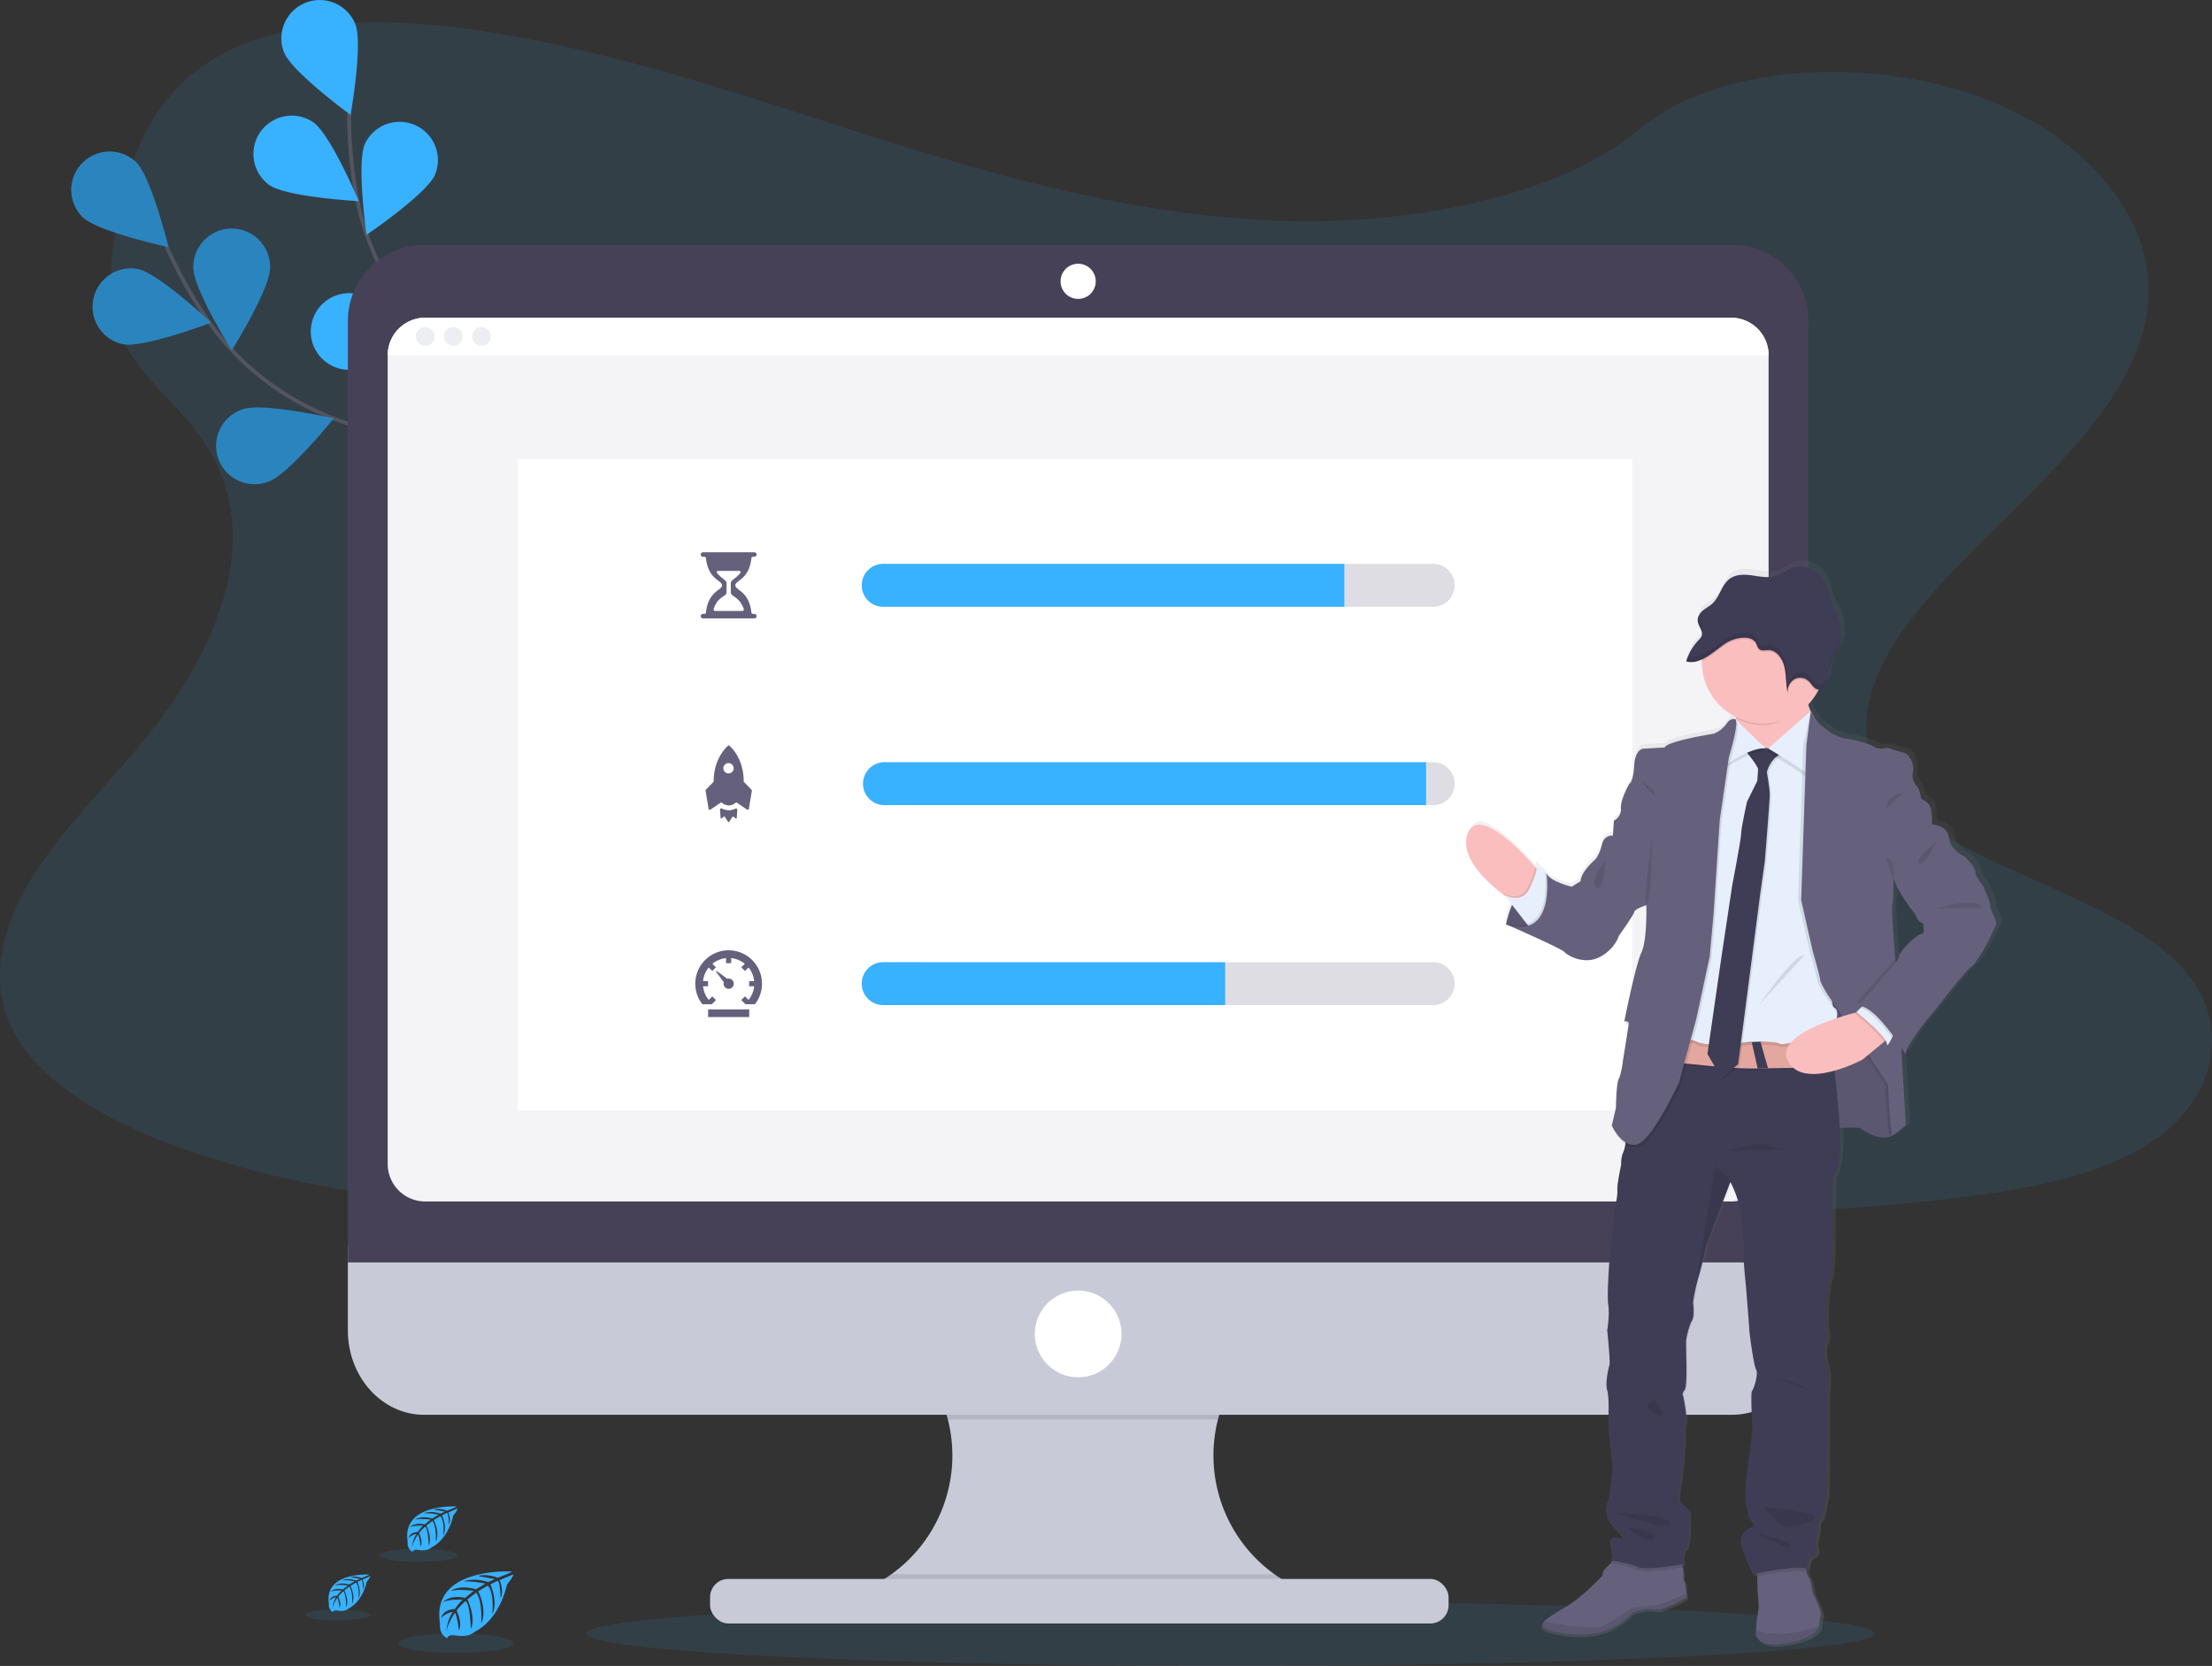 <svg id="fb638577-3af1-4e62-8e8d-f046cc0653af" data-name="Layer 1" xmlns="http://www.w3.org/2000/svg" xmlns:xlink="http://www.w3.org/1999/xlink" width="1150.44" height="866.47" viewBox="0 0 1150.44 866.47"><rect x="0" y="0" width="1150.44" height="866.47" fill="#333333" stroke="none"/><defs><linearGradient id="fe8c9d3d-ae8a-494a-b31b-bd29b33b8840" x1="296.46" y1="871.67" x2="296.46" y2="306.73" gradientTransform="translate(636.4)" gradientUnits="userSpaceOnUse"><stop offset="0" stop-color="gray" stop-opacity="0.25"/><stop offset="0.54" stop-color="gray" stop-opacity="0.12"/><stop offset="1" stop-color="gray" stop-opacity="0.1"/></linearGradient></defs><title>site stats</title><path d="M1150.19,608.8q-1.62,1.1-3.3,2.13a115.77,115.77,0,0,1-12.91,6.91c-23.47,10.85-52.37,16.15-80.52,19.75-63.16,8.08-127.64,9.65-191.84,11.19-173.48,4.17-347.41,8.35-520.43-1.28-68.36-3.8-138.25-10.16-200.21-29.66q-13.32-4.19-26.12-9.22c-17.26-6.81-33.85-15.11-47.63-25-13-9.28-23.47-19.94-29.75-32.06-13.09-25.24-6.16-53.59,8.79-78.34a241.83,241.83,0,0,1,21-28.76C78.77,430.57,91.5,417,103.11,403.12c41.32-49.55,68.28-112.12,30.14-162.87-11-14.58-26.8-27.38-35.73-42.61-11.41-19.46-10.52-41.08-6.9-62.08.47-2.65,1-5.3,1.49-7.92C98.35,96.5,110,63,145.86,43.51c37.29-20.2,90.25-19.18,136.55-12,72,11.24,138.42,34.71,205.5,55.92S625.23,128,699,130.12c65.13,1.83,141.09-11.93,184.31-47.73,42-34.75,120.9-37.4,177.8-16.4,39,14.4,68.16,40.37,80.44,69.57a82,82,0,0,1,5.36,18.12,73.59,73.59,0,0,1,1,17.08c-.18,2.83-.51,5.62-1,8.38-9.51,57.62-77.91,103.06-119.5,154.54-20.32,25.14-34.66,55.33-20.69,82.45,21.31,41.31,95.41,56,140.19,86.74,8.6,5.89,16.12,12.39,22,19.8C1190.53,550,1182.52,587,1150.19,608.8Z" transform="translate(-30.56 -15.24)" fill="#38b1ff" opacity="0.1"/><g id="bcb547b9-8dd8-4d76-924a-52de61933c6c" data-name="flowers"><path d="M325.47,340.09s-46-81.52-115.32-105c-29.09-9.86-54.48-28.4-71.84-53.74a237.72,237.72,0,0,1-21.2-38.13" transform="translate(-30.56 -15.24)" fill="none" stroke="#535461" stroke-miterlimit="10" stroke-width="2"/><path d="M73.52,128.15c7.9,7.66,44.68,15.59,44.68,15.59s-9-36.53-16.92-44.19a19.93,19.93,0,0,0-27.76,28.6Z" transform="translate(-30.56 -15.24)" fill="#38b1ff"/><path d="M94.33,194.24c10.79,2.14,46-11.19,46-11.19s-27.42-25.76-38.22-27.9a19.93,19.93,0,0,0-7.75,39.09Z" transform="translate(-30.56 -15.24)" fill="#38b1ff"/><path d="M170.08,265.76c10.4-3.6,34-32.87,34-32.87s-36.68-8.39-47.07-4.79a19.93,19.93,0,1,0,13,37.66Z" transform="translate(-30.56 -15.24)" fill="#38b1ff"/><path d="M239.59,307c10.86-1.79,39.1-26.64,39.1-26.64S244,265.85,233.1,267.64A19.93,19.93,0,1,0,239.59,307Z" transform="translate(-30.56 -15.24)" fill="#38b1ff"/><path d="M171,154.51c0,11-19.9,42.92-19.9,42.92s-19.94-31.9-19.95-42.9a19.93,19.93,0,1,1,39.85,0Z" transform="translate(-30.56 -15.24)" fill="#38b1ff"/><path d="M251.65,203.73c-3.29,10.5-31.84,35-31.84,35s-9.48-36.41-6.2-46.91a19.93,19.93,0,0,1,38,11.91Z" transform="translate(-30.56 -15.24)" fill="#38b1ff"/><path d="M323.49,262.33C322,273.23,298,302.21,298,302.21s-15.5-34.28-14-45.19a19.93,19.93,0,1,1,39.5,5.31Z" transform="translate(-30.56 -15.24)" fill="#38b1ff"/><path d="M73.52,128.15c7.9,7.66,44.68,15.59,44.68,15.59s-9-36.53-16.92-44.19a19.93,19.93,0,0,0-27.76,28.6Z" transform="translate(-30.56 -15.24)" opacity="0.25"/><path d="M94.33,194.24c10.79,2.14,46-11.19,46-11.19s-27.42-25.76-38.22-27.9a19.93,19.93,0,0,0-7.75,39.09Z" transform="translate(-30.56 -15.24)" opacity="0.25"/><path d="M170.08,265.76c10.4-3.6,34-32.87,34-32.87s-36.68-8.39-47.07-4.79a19.93,19.93,0,1,0,13,37.66Z" transform="translate(-30.56 -15.24)" opacity="0.25"/><path d="M239.59,307c10.86-1.79,39.1-26.64,39.1-26.64S244,265.85,233.1,267.64A19.93,19.93,0,1,0,239.59,307Z" transform="translate(-30.56 -15.24)" opacity="0.25"/><path d="M171,154.51c0,11-19.9,42.92-19.9,42.92s-19.94-31.9-19.95-42.9a19.93,19.93,0,1,1,39.85,0Z" transform="translate(-30.56 -15.24)" opacity="0.25"/><path d="M251.65,203.73c-3.29,10.5-31.84,35-31.84,35s-9.48-36.41-6.2-46.91a19.93,19.93,0,0,1,38,11.91Z" transform="translate(-30.56 -15.24)" opacity="0.25"/><path d="M323.49,262.33C322,273.23,298,302.21,298,302.21s-15.5-34.28-14-45.19a19.93,19.93,0,1,1,39.5,5.31Z" transform="translate(-30.56 -15.24)" opacity="0.25"/><path d="M322.82,338.47s-9-93.17-62.88-142.73c-22.59-20.8-38.29-48.05-43.9-78.24a238.23,238.23,0,0,1-3.92-43.45" transform="translate(-30.56 -15.24)" fill="none" stroke="#535461" stroke-miterlimit="10" stroke-width="2"/><path d="M178.37,42.62C182.49,52.82,212.9,75,212.9,75s6.55-37,2.44-47.25a19.93,19.93,0,0,0-37,14.9Z" transform="translate(-30.56 -15.24)" fill="#38b1ff"/><path d="M170.61,111.47c9,6.33,46.57,8.4,46.57,8.4s-14.64-34.66-23.64-41a19.93,19.93,0,0,0-22.93,32.6Z" transform="translate(-30.56 -15.24)" fill="#38b1ff"/><path d="M210.89,207.55c11,.92,44.44-16.26,44.44-16.26s-30.13-22.53-41.1-23.45a19.93,19.93,0,1,0-3.34,39.71Z" transform="translate(-30.56 -15.24)" fill="#38b1ff"/><path d="M257.73,273.38c10.66,2.77,46.55-8.51,46.55-8.51s-25.89-27.3-36.54-30.06a19.92,19.92,0,0,0-10,38.57Z" transform="translate(-30.56 -15.24)" fill="#38b1ff"/><path d="M256.78,106.2c-4.45,10.07-35.59,31.18-35.59,31.18s-5.3-37.25-.85-47.31a19.93,19.93,0,0,1,36.44,16.13Z" transform="translate(-30.56 -15.24)" fill="#38b1ff"/><path d="M310.59,183.89c-7.26,8.27-43.29,19.1-43.29,19.1s6.08-37.13,13.35-45.4a19.93,19.93,0,1,1,29.94,26.3Z" transform="translate(-30.56 -15.24)" fill="#38b1ff"/><path d="M352.53,266.58c-5.76,9.38-39.44,26.14-39.44,26.14s-.28-37.62,5.48-47a19.93,19.93,0,0,1,34,20.86Z" transform="translate(-30.56 -15.24)" fill="#38b1ff"/></g><ellipse cx="639.99" cy="849.64" rx="335.02" ry="16.83" fill="#38b1ff" opacity="0.1"/><path d="M296.73,832.62s-42.28-2.55-37.3,27.07c0,0-1,5.24,3.76,7.62,0,0,.07-2.2,4.33-1.45a20,20,0,0,0,4.6.22,9.56,9.56,0,0,0,5.61-2.32h0s11.89-4.91,16.51-24.34c0,0,3.42-4.23,3.28-5.32l-7.13,3s2.44,5.14.52,9.42c0,0-.23-9.24-1.6-9-.28.05-3.71,1.78-3.71,1.78s4.19,9,1,15.49c0,0,1.2-11.05-2.34-14.84l-5,2.93s4.9,9.27,1.58,16.82c0,0,.85-11.59-2.64-16.1l-4.55,3.55s4.61,9.12,1.8,15.39c0,0-.37-13.49-2.79-14.51,0,0-4,3.51-4.58,5,0,0,3.15,6.62,1.19,10.12,0,0-1.2-9-2.18-9,0,0-4,5.95-4.38,10,0,0,.17-6.07,3.42-10.6a11.9,11.9,0,0,0-6.08,3.14s.62-4.21,7.06-4.58c0,0,3.28-4.51,4.15-4.79,0,0-6.4-.54-10.28,1.19,0,0,3.42-4,11.46-2.17l4.49-3.67s-8.43-1.15-12,.12c0,0,4.11-3.51,13.21-.95L283,838.9s-7.18-1.54-11.46-1c0,0,4.51-2.43,12.9.21l3.49-1.57s-5.26-1-6.8-1.2-1.63-.59-1.63-.59a18.26,18.26,0,0,1,9.89,1.1S296.85,833.08,296.73,832.62Z" transform="translate(-30.56 -15.24)" fill="#38b1ff"/><ellipse cx="237.04" cy="854.65" rx="29.92" ry="5.06" fill="#38b1ff" opacity="0.1"/><path d="M222.65,834.2s-23.83-1.44-21,15.26a4.07,4.07,0,0,0,2.12,4.29s0-1.23,2.44-.81a11.13,11.13,0,0,0,2.59.12,5.34,5.34,0,0,0,3.17-1.31h0s6.7-2.76,9.3-13.72c0,0,1.93-2.38,1.85-3l-4,1.72s1.37,2.9.29,5.31c0,0-.13-5.2-.9-5.08-.16,0-2.09,1-2.09,1s2.37,5.06.58,8.73c0,0,.68-6.23-1.32-8.36L212.81,840s2.76,5.22.89,9.48c0,0,.48-6.53-1.48-9.07l-2.57,2s2.6,5.14,1,8.67c0,0-.2-7.6-1.57-8.18a15.45,15.45,0,0,0-2.58,2.8s1.77,3.73.67,5.7c0,0-.67-5.06-1.23-5.09,0,0-2.24,3.36-2.47,5.66a12.24,12.24,0,0,1,1.93-6,6.77,6.77,0,0,0-3.43,1.77s.35-2.37,4-2.58c0,0,1.85-2.54,2.34-2.7,0,0-3.61-.3-5.79.67,0,0,1.92-2.24,6.45-1.22l2.54-2.07s-4.75-.65-6.77.07c0,0,2.32-2,7.45-.54l2.76-1.65a25.22,25.22,0,0,0-6.47-.56s2.55-1.37,7.28.12l2-.89s-3-.58-3.84-.67-.91-.33-.91-.33a10.17,10.17,0,0,1,5.57.62S222.73,834.46,222.65,834.2Z" transform="translate(-30.56 -15.24)" fill="#38b1ff"/><ellipse cx="175.67" cy="839.97" rx="16.87" ry="2.85" fill="#38b1ff" opacity="0.1"/><path d="M268,798.78s-28.78-1.73-25.39,18.44a4.92,4.92,0,0,0,2.56,5.18s.05-1.5,3-1a13.14,13.14,0,0,0,3.13.15A6.46,6.46,0,0,0,255.1,820h0s8.09-3.34,11.24-16.56c0,0,2.32-2.88,2.23-3.63l-4.85,2.08s1.65,3.5.35,6.41c0,0-.16-6.28-1.09-6.14-.19,0-2.52,1.22-2.52,1.22s2.85,6.1.7,10.54c0,0,.81-7.52-1.6-10.1l-3.41,2s3.33,6.31,1.07,11.45c0,0,.58-7.89-1.79-11l-3.1,2.42s3.13,6.21,1.22,10.47c0,0-.25-9.18-1.89-9.87,0,0-2.71,2.39-3.13,3.37,0,0,2.15,4.51.82,6.89,0,0-.82-6.12-1.49-6.15,0,0-2.7,4.06-3,6.83a14.77,14.77,0,0,1,2.33-7.22,8.15,8.15,0,0,0-4.14,2.15s.42-2.87,4.81-3.12c0,0,2.23-3.08,2.82-3.26,0,0-4.35-.37-7,.8,0,0,2.33-2.7,7.8-1.47l3.06-2.5s-5.74-.78-8.17.08c0,0,2.8-2.39,9-.64l3.33-2s-4.89-1-7.8-.67c0,0,3.07-1.66,8.78.14l2.38-1.07s-3.58-.7-4.63-.81-1.11-.41-1.11-.41a12.43,12.43,0,0,1,6.73.75S268.12,799.1,268,798.78Z" transform="translate(-30.56 -15.24)" fill="#38b1ff"/><ellipse cx="217.64" cy="808.92" rx="20.37" ry="3.44" fill="#38b1ff" opacity="0.1"/><path d="M707.54,842.05v7.82H476.28v-6.35a76,76,0,0,0,5.23-140.37H706a76.09,76.09,0,0,0-42,50.39A76,76,0,0,0,693.36,834,76.07,76.07,0,0,0,707.54,842.05Z" transform="translate(-30.56 -15.24)" fill="#c8cad7"/><path d="M706,703.15a76.09,76.09,0,0,0-42,50.39H523.53a76.09,76.09,0,0,0-42-50.39Z" transform="translate(-30.56 -15.24)" opacity="0.1"/><path d="M211.48,663.31v43.9c0,24.24,17.74,43.89,39.63,43.89H931.49c21.89,0,39.63-19.65,39.63-43.89v-43.9Z" transform="translate(-30.56 -15.24)" fill="#c8cad7"/><path d="M707.54,842.05v7.82H476.28v-6.35a76.11,76.11,0,0,0,17.84-9.5H693.36A76.07,76.07,0,0,0,707.54,842.05Z" transform="translate(-30.56 -15.24)" opacity="0.1"/><rect x="369.3" y="821.22" width="384.09" height="23.17" rx="9.5" ry="9.5" fill="#c8cad7"/><path d="M971.12,182.28a39.63,39.63,0,0,0-39.63-39.63H251.11a39.63,39.63,0,0,0-39.63,39.63V671.85H971.12Z" transform="translate(-30.56 -15.24)" fill="#474157"/><path d="M950.39,200V620.63a19.5,19.5,0,0,1-19.51,19.51H251.71a19.5,19.5,0,0,1-19.51-19.51V200a19.51,19.51,0,0,1,19.51-19.51H930.88A19.51,19.51,0,0,1,950.39,200Z" transform="translate(-30.56 -15.24)" fill="#f4f4f7"/><circle cx="560.74" cy="146.32" r="9.15" fill="#fff"/><circle cx="560.74" cy="693.8" r="22.56" fill="#fff"/><path d="M950.39,200H232.21a19.5,19.5,0,0,1,19.5-19.51H930.88A19.5,19.5,0,0,1,950.39,200Z" transform="translate(-30.56 -15.24)" fill="#fff"/><circle cx="221.15" cy="174.97" r="4.88" fill="#ededf4"/><circle cx="235.78" cy="174.97" r="4.88" fill="#ededf4"/><circle cx="250.42" cy="174.97" r="4.88" fill="#ededf4"/><rect x="269.26" y="238.76" width="579.62" height="338.72" fill="#fff"/><path d="M398.85,540.23h21.37v4H398.85Zm10.69-10.69a2.67,2.67,0,1,0-.74-5.24l-5.57-4.07-.33.3,4.08,5.56a2.83,2.83,0,0,0-.11.78A2.66,2.66,0,0,0,409.54,529.54Z" transform="translate(-30.56 -15.24)" fill="#65617d"/><path d="M409.54,509.5a17.37,17.37,0,0,0-13.69,28.06h4.91l.34-.34,1.84-1.84L401,533.47l-1.84,1.83a13.26,13.26,0,0,1-2.94-7.09h2.6v-2.68h-2.6a13.26,13.26,0,0,1,2.94-7.09l1.84,1.83,1.91-1.91-1.83-1.84a13.27,13.27,0,0,1,7.09-2.94v2.6h2.67v-2.6a13.34,13.34,0,0,1,7.1,2.94l-1.84,1.84,1.92,1.91,1.84-1.83a13.34,13.34,0,0,1,2.94,7.09h-2.61v2.68h2.61a13.34,13.34,0,0,1-2.94,7.09l-1.84-1.83-1.92,1.91,1.85,1.84.33.34h4.91a17.37,17.37,0,0,0-13.68-28.06Z" transform="translate(-30.56 -15.24)" fill="#65617d"/><path d="M409.53,436.66a9,9,0,0,1-3.58-.91.64.64,0,0,0-.91.63l.29,4.26a.33.33,0,0,0,.53.23l1.21-.92a.33.33,0,0,1,.47.09l1.71,2.68a.33.33,0,0,0,.55,0l1.72-2.68A.33.33,0,0,1,412,440l1.21.92a.33.33,0,0,0,.53-.23l.29-4.26a.65.65,0,0,0-.91-.63,9.07,9.07,0,0,1-3.58.91Z" transform="translate(-30.56 -15.24)" fill="#65617d"/><path d="M421.36,425.93l-4-4.1c0-13.19-7.78-19-7.78-19s-7.86,5.85-7.86,19l-4,4.1a.7.7,0,0,0-.19.59l1.54,9.33a.64.64,0,0,0,1,.46l5.61-3.8a6.34,6.34,0,0,0,3.93,1.67,6,6,0,0,0,3.85-1.67l5.6,3.8a.64.64,0,0,0,1-.46l1.55-9.34A.73.73,0,0,0,421.36,425.93Zm-11.79-8.44a2.68,2.68,0,1,1,2.56-2.67A2.62,2.62,0,0,1,409.57,417.49Z" transform="translate(-30.56 -15.24)" fill="#65617d"/><path d="M422.86,334.53h-.42c-.55,0-1-.07-1.06-.62h0c-1.22-11.34-8.37-11.56-8.37-14.23s7.16-2.89,8.37-14.23h0c.06-.55.51-.62,1.06-.62h.42a1.2,1.2,0,0,0,1.21-1.11,1.18,1.18,0,0,0-1.17-1.23H396.21a1.2,1.2,0,0,0-1.2,1.11,1.17,1.17,0,0,0,1.17,1.23h.46c.54,0,1,.07,1.06.62h0c1.22,11.34,8.37,11.56,8.37,14.23s-7.16,2.89-8.37,14.23h0c-.06.55-.52.62-1.06.62h-.43a1.2,1.2,0,0,0-1.2,1.11,1.17,1.17,0,0,0,1.17,1.23H422.9a1.17,1.17,0,0,0,1.17-1.23A1.21,1.21,0,0,0,422.86,334.53Zm-21.06-2.85c2.4-6.67,6.64-5.86,6.64-8.49v-4.64c0-1.62-3.07-2.75-5-5.38a.65.65,0,0,1,.54-1h11.1a.65.65,0,0,1,.56,1c-1.89,2.64-5,3.77-5,5.39v4.64c0,2.61,4.08,1.9,6.66,8.49.24.59.06,1.33-.57,1.33H402.38C401.73,333,401.58,332.28,401.8,331.68Z" transform="translate(-30.56 -15.24)" fill="#65617d"/><path d="M787.1,319.67A11.13,11.13,0,0,1,776,330.82H490.25a11.15,11.15,0,1,1,0-22.29H776A11.14,11.14,0,0,1,787.1,319.67Z" transform="translate(-30.56 -15.24)" fill="#5a5773" opacity="0.2"/><path d="M787.1,422.84A11.13,11.13,0,0,1,776,434H490.25a11.15,11.15,0,0,1,0-22.29H776A11.15,11.15,0,0,1,787.1,422.84Z" transform="translate(-30.56 -15.24)" fill="#5a5773" opacity="0.2"/><path d="M787.1,526.87A11.13,11.13,0,0,1,776,538H490.25a11.15,11.15,0,1,1,0-22.29H776A11.14,11.14,0,0,1,787.1,526.87Z" transform="translate(-30.56 -15.24)" fill="#5a5773" opacity="0.2"/><path d="M729.75,308.53v22.29H490.25a11.15,11.15,0,1,1,0-22.29Z" transform="translate(-30.56 -15.24)" fill="#38b1ff"/><path d="M772.25,411.69V434h-282a11.15,11.15,0,0,1,0-22.29Z" transform="translate(-30.56 -15.24)" fill="#38b1ff"/><path d="M667.75,515.73V538H490.25a11.15,11.15,0,1,1,0-22.29Z" transform="translate(-30.56 -15.24)" fill="#38b1ff"/><path d="M1068.58,484.82c.55-1.49-3.55-9.78-3.55-10.19s-4.25-5-4.25-7.61-5.61-8.16-5.61-8.16-7.53-3.13-8.35-9.92-9-6.93-9-6.93h0s0-.62,0-1.56c0-2.12-.06-5.88-1-7.95a8,8,0,0,0-4.66-3.94s-.82-5.31-2.46-6.94a7.8,7.8,0,0,1-1.91-7.34c.82-2.57-1.09-9.1-5.07-10s-8.48-2.45-8.48-2.45-.45.09-1.1.18l-.55-.18a23.61,23.61,0,0,1-2.87.36,3.54,3.54,0,0,1-2.32-.77C1006,399.87,995,397,992.9,397s-7.95-2.73-7.95-2.73l-5.88-4.48c-1.65-1.26-4.7-6.36-5.14-7.1l-.06-.1h0l0,0a25.59,25.59,0,0,1-1.24-3.58v0a32.58,32.58,0,0,0,5.09-7c.14-.26.26-.53.4-.8a2.89,2.89,0,0,0,.88-.14l.37-.14a6,6,0,0,0,2.9-3.47h0c.11-.3.19-.6.27-.9l.06-.3c0-.21.09-.42.13-.62l.06-.35c0-.21.07-.41.09-.62s0-.23,0-.34.06-.52.1-.77h0a27.39,27.39,0,0,1,.43-2.86s0,0,0,0h0c.82-3.69,3-6.81,4.61-10.22h0c.22-.49.44-1,.63-1.49s.38-1.09.54-1.65c0-.17.09-.34.13-.51.11-.41.2-.81.28-1.23,0-.18.07-.36.1-.54.09-.56.17-1.13.22-1.7a21,21,0,0,0-1.41-9.55c-1-2.55-2.55-4.85-3.59-7.4-1.57-3.87-2-8.25-3.91-11.93-3.22-6.18-10.81-9.28-17-6.95-3,1.11-5.55,3.26-8.57,4.22-4,1.29-8.38.32-12.56-.26s-8.82-.63-12.18,2.1c-3.88,3.15-4.94,9.06-8.58,12.52-1.53,1.45-3.42,2.38-5,3.72a8.14,8.14,0,0,0-2.53,3.46,2.46,2.46,0,0,0-.09.29,2,2,0,0,0-.09.35c0,.14-.05.27-.07.41s0,.19,0,.28a5.93,5.93,0,0,0,0,.73h0a5.07,5.07,0,0,0,.11.68c0,.07,0,.13,0,.19s.1.38.17.57l0,.11c.07.21.16.41.24.62s.09.2.14.31a2.72,2.72,0,0,0,.11.25,16.84,16.84,0,0,1,1.27,3.16,3.49,3.49,0,0,1-.13,2.09,6.37,6.37,0,0,1-1.51,2,28.24,28.24,0,0,0-6.18,9.89c-.16.42-.31.84-.44,1.27v0l.18.05a7.36,7.36,0,0,0,1.2.26c.23,0,.46.06.69.07a10.51,10.51,0,0,0,2.79-.21l.7-.16a17.85,17.85,0,0,0,2.77-1c0,.28,0,.55,0,.83s0,.31,0,.47a32.33,32.33,0,0,0,18,28.91l.12.88.09.74-.37-.35s-2.47-1.23-4.79,2.31a15.49,15.49,0,0,1-6.71,5.16s-24.91,3.94-25.87,7.21l-11.63.68s-4.11.54-4.52,9.1-2.6,9.38-2.6,9.38-4.79,8.43-4.38,12.78S870,440.1,870,440.1l-.55,7.75s-4.52-.68-5.75,4.62-3.42,7.75-3.42,7.75-7.53,6.25-7.94,11.55l-4.65,2.86s-10.82-2.45-13.28-6.8l-.76-.71a.53.53,0,0,1-.06-.1v0c-1.62-1.52-5.05-4.72-4.53-4a3.32,3.32,0,0,1,.22,2.19l-.8-.9L826.33,462S810.24,443.51,800,442.21h0a6.51,6.51,0,0,0-4.6,4.46c-1.3,4.42-2.66,11.74.72,15.34L812.3,479.3l.42.31,3.52,4.52c-.59,1.42-1.09,2.8-1.51,4.05l0,.12c-.09.27-.17.54-.25.79l-.09.27c-.08.26-.15.51-.23.75s-.08.3-.13.45,0,.17-.07.26c-.39,1.36-.63,2.41-.76,3l-.91-.28.89.38a.89.89,0,0,0,0,.14,2.11,2.11,0,0,0-.06.29c.27.12.55.25.84.36,4.79,2.09,28.72,12.59,30,14.18,1.37,1.77,10.41,6.93,18.62,2.58s10-11,10-11,7.94-11,8.21-12.64,6.43-3.53,6.43-3.53.55,18.21-2.6,24.87-9,36.16-9,36.16a4.16,4.16,0,0,1,1.17-.07l-.35,1.7a4.07,4.07,0,0,1,1.45,0c-.44,3.35-3,18.92-3,18.92s-.83,7.07-2.19,9.52-1.51,15.22-1.51,15.22l-2.19,9.24s.29.64.83,1.6v0s2.35,5.21,6.31,8.14a16.69,16.69,0,0,1-1.11,4.22,14.78,14.78,0,0,0-1.09,6.53s-2.33,10.46-2.05,13.46-1.51,10.33-1.51,10.33l-2.46,23.65s-1.64,20.52-.82,26.1-.55,13.18-.55,13.18,1.64,16.18,1.23,17.94-2.46,9.38-1.23,13.59.55,15.77.55,15.77.82,15.23,1.77,20.12-.27,11.15-.27,11.15-1,10.46-1.37,10.46-4,7.2,3.28,14.27,2.75,6,2.75,6-5.75-2.85-5.07,3c.65,5.57,1.55,4.11,1.63,4l-1.36,4.47,1,.13c-.26.31-.52.63-.8,1a21.67,21.67,0,0,1-2.75,2.87c-1.65,1.22-1.79,3.93-1.79,3.93s-10.12,11-19.57,16.58c-5,2.94-9.25,5.42-11.12,7.48-1.69,1.84-1.41,3.33,2.09,4.49,7.39,2.45,20.39,3.67,29.7.55a34.77,34.77,0,0,0,14.51-9.38s5.88-3,11.63-1.91,17.25-6.39,17.25-6.39l-.21-1.92-.61-5.56a4.4,4.4,0,0,1-1-3.39,17.4,17.4,0,0,0-.48-4.89c-.1-.54-.2-1.07-.3-1.58l1.05-.19s-1.37-6.93,1.1-8.3,1.77-19.16,1.77-19.16-3.14-4.08-4.79-4.76-.14-9.11.14-10.19S907.63,765,907.63,765s-.82-6.65.27-9.51-1.37-13.86-1.37-13.86-.82-1.36.69-3,.95-16.17.95-16.17-.13-7.34-.13-9.25,1.64-8.83,3.14-11.14.55-9.51.55-9.51v0l.08-.55c0-.2.08-.46.13-.76l.12-.73a104.42,104.42,0,0,1,2.67-11.8c1.78-5.71,3.83-15.76,3.83-15.76L931.3,629.7l.14-.39s5.88,10.87,5.88,20.94c0,0,1.51,12.09,1.1,15.35s1.24,18.62,1.24,18.62,1.77,22,1.77,23,2.19,17.94,3.56,20.52-1.37,10.47-2.19,11.28.27,20.8.27,20.8-2.05,15.76-2.46,19-2.05,15.77-.68,20.66.82,5.57.82,5.57,4.93,5,2,5.44a7.54,7.54,0,0,0-5.48,9.92,129.35,129.35,0,0,0,6,14.55l2.27-.48,0,1.62.16,8.1s1,7.75.42,9.52A100.9,100.9,0,0,0,945,864.29c-.1,1.16-.16,1.94-.16,1.94s0,7.2,15.2,5S978,863.1,978,863.1s0-.28.12-.75c.22-1.37.71-4.29,1.12-5.91.55-2.18-4.38-12-4.38-12s-.82-6.66-2.19-8.16a6.93,6.93,0,0,1-1.1-2.85c-.13-.55-.24-1.12-.33-1.68q.54.08,1,.18s-.83-4.75,2.33-6.25,2.32-4.62,1.91-6,1.23-9,1.23-9a4.44,4.44,0,0,1,1.1-4.35c1.92-1.9,3.42-15.22,3.42-15.22l.27-51.38s1-9.11-.13-12.78-2.19-10.73-.69-12.64.14-10.74.14-10.74,0-18.62,2.05-23.24,1.37-33.84,1.37-33.84l.55-19.17s4.47-4.23,3.41-26.29c4.77-.3,10.15-.47,11,.19,1.51,1.22,11.22,7.48,17,3.53,1.23-.54,6.84-5.3,6.84-5.3l-2.41-40.75c1.5,2.27,2.42,3.78,2.42,3.78,0-5.71,16.15-24.19,16.15-24.19s15.05-19.44,18.34-21.75,9.71-14.55,9.71-14.55a59.23,59.23,0,0,1,3.29-6.79C1073,492.84,1068,486.32,1068.58,484.82Zm-35.31,14.27c-4.1.41-12.73,9.79-12.86,11.83a8.57,8.57,0,0,1-1.82,3.65c-.07-.82-.14-1.65-.2-2.5-1-12-2-26.65-1.54-28.07.82-2.44.54-13.45.54-13.45l0,0,.15-.21c2.76,8.53,11.33,18.59,11.33,18.59s1.51,4.35,3.29,4.48S1033.27,499.09,1033.27,499.09Z" transform="translate(-30.56 -15.24)" fill="url(#fe8c9d3d-ae8a-494a-b31b-bd29b33b8840)"/><path d="M813.82,496s5-26.17,21-26.3l11.73,24.14-7.82,5.4S821.78,499.77,813.82,496Z" transform="translate(-30.56 -15.24)" fill="#65617d"/><path d="M846.6,493.83l-7.83,5.4s-12,.38-20.5-1.73a23.18,23.18,0,0,1-4.45-1.51s0-.15.09-.42a.54.54,0,0,1,0-.1,59.19,59.19,0,0,1,3-9.61c.49-1.18,1-2.39,1.66-3.6,2.35-4.52,5.65-9,10.17-11.15a13.88,13.88,0,0,1,5.35-1.4l.48,0h.24l.25.53,4,8.16Z" transform="translate(-30.56 -15.24)" opacity="0.1"/><path d="M979.88,602.56s16.86-1.62,18.34-.41,11.06,7.42,16.73,3.51,1.89-17.54,1.89-18.08-.54-19.83-.54-19.83l-10.12-13.62L993.5,530.25l-25.9-2.56.67,37.9L968.14,585Z" transform="translate(-30.56 -15.24)" fill="#65617d"/><path d="M979.88,602.56s16.86-1.62,18.34-.41,11.06,7.42,16.73,3.51,1.89-17.54,1.89-18.08-.54-19.83-.54-19.83l-10.12-13.62L993.5,530.25l-25.9-2.56.67,37.9L968.14,585Z" transform="translate(-30.56 -15.24)" opacity="0.1"/><path d="M831.49,469s-1.34,16.46-11.6,16.73c0,0-2.9-1.75-6.81-4.67-9-6.75-23.3-19.7-19.35-31.76,5.66-17.26,33.18,14.57,33.18,14.57l2.12,2.37Z" transform="translate(-30.56 -15.24)" fill="#fbbebe"/><path d="M831.49,469s-1.34,16.46-11.6,16.73c0,0-2.9-1.75-6.81-4.67l-.88-1.13a13.29,13.29,0,0,0,5.62,1.51,7.57,7.57,0,0,0,7.33-4.62A57.39,57.39,0,0,0,828,470.3a19,19,0,0,0,1-4.05Z" transform="translate(-30.56 -15.24)" opacity="0.1"/><path d="M827,498.82l-2.31-3-7.76-10-4-5.11a13.29,13.29,0,0,0,5.62,1.51,7.58,7.58,0,0,0,7.33-4.62,57.39,57.39,0,0,0,2.84-6.53c1.28-3.64,1.26-5.51.8-6.14s2.87,2.44,4.46,3.95l.06.06.75.71.27.55,3.91,7.81s0,.11,0,.33C839.39,480.85,840.71,496.59,827,498.82Z" transform="translate(-30.56 -15.24)" fill="#e7effd"/><path d="M907.85,846s-11.34,7.42-17,6.33-11.47,1.9-11.47,1.9a34.15,34.15,0,0,1-14.3,9.31c-9.17,3.1-22,1.88-29.27-.55-3.45-1.15-3.72-2.63-2.06-4.46,1.84-2,6.07-4.5,11-7.41C854,845.63,864,834.71,864,834.71s.14-2.7,1.76-3.91a22.55,22.55,0,0,0,2.72-2.84c1.45-1.72,2.81-3.51,2.81-3.51l33.32,1.09s.56,2.4,1,4.85a17.49,17.49,0,0,1,.47,4.86,4.37,4.37,0,0,0,.95,3.37l.59,5.51Z" transform="translate(-30.56 -15.24)" fill="#65617d"/><path d="M977.58,855.35c-.4,1.61-.88,4.5-1.1,5.86-.07.46-.11.75-.11.75s-2.7,5.93-17.67,8.09-15-5-15-5,.06-.77.16-1.93a103.33,103.33,0,0,1,1.2-10.48c.53-1.76-.41-9.45-.41-9.45l-.16-8-.11-5.59L969.22,827a46.25,46.25,0,0,0,.8,5.53,7.37,7.37,0,0,0,1.08,2.83c1.36,1.49,2.17,8.09,2.17,8.09S978.12,853.18,977.58,855.35Z" transform="translate(-30.56 -15.24)" fill="#65617d"/><path d="M904.61,825.54s.56,2.4,1,4.85c-3.6.67-19.34,3.39-23.27,1.48-4.45-2.16-14-3.37-14-3.37l.16-.54c1.45-1.72,2.81-3.51,2.81-3.51Z" transform="translate(-30.56 -15.24)" opacity="0.1"/><path d="M970,832.55c-6.29-1.07-20.08,1.51-25.51,2.62l-.11-5.59L969.22,827A46.25,46.25,0,0,0,970,832.55Z" transform="translate(-30.56 -15.24)" opacity="0.1"/><path d="M984.05,628.05l-.53,19s.67,29-1.35,33.59-2,23.07-2,23.07,1.35,8.76-.14,10.65-.41,8.9.68,12.54.13,12.69.13,12.69l-.27,51s-1.48,13.21-3.37,15.11A4.41,4.41,0,0,0,976.1,810s-1.62,7.55-1.22,8.9,1.22,4.46-1.88,5.94-2.3,6.2-2.3,6.2c-7.41-1.75-28.46,3-28.46,3a128.25,128.25,0,0,1-5.94-14.43,7.48,7.48,0,0,1,5.4-9.85c2.83-.4-2-5.39-2-5.39s.54-.68-.81-5.53.27-17.27.67-20.51S942,759.44,942,759.44s-1.08-19.83-.27-20.64,3.51-8.64,2.16-11.2-3.51-19.42-3.51-20.37-1.75-22.8-1.75-22.8S937,669.19,937.39,666s-1.09-15.25-1.09-15.25c0-10-5.79-20.77-5.79-20.77l-.15.39-12.54,32.93s-2,10-3.77,15.64a102.69,102.69,0,0,0-2.64,11.72l-.12.72c0,.3-.09.56-.12.76l-.08.54v0s.94,7.15-.54,9.45-3.1,9.17-3.1,11.06.13,9.17.13,9.17.54,14.43-.94,16a2.52,2.52,0,0,0-.68,3s2.43,10.93,1.35,13.76-.26,9.44-.26,9.44-2.16,20.91-2.43,22-1.76,9.44-.14,10.12,4.72,4.72,4.72,4.72.68,17.67-1.75,19-1.08,8.23-1.08,8.23-19.56,3.78-24,1.62-14-3.38-14-3.38l1.34-4.44c-.08.16-1,1.6-1.61-3.92-.67-5.8,5-3,5-3s4.45,1.08-2.7-5.93-3.64-14.17-3.24-14.17,1.35-10.38,1.35-10.38,1.22-6.21.27-11.07S867,754,867,754s.67-11.46-.54-15.65.81-11.73,1.21-13.49-1.21-17.81-1.21-17.81,1.35-7.55.54-13.07.81-25.9.81-25.9l2.43-23.48s1.75-7.28,1.48-10.25,2-13.35,2-13.35a14.81,14.81,0,0,1,1.08-6.48c1.35-2.69,1.9-11.6,1.9-11.6l12.94-29.68L896,547.12l85.66-.81s.31,2.26.83,6.39,1.25,10.23,2.06,17.77c.75,6.84,1.57,14.9,2.37,23.86C989.45,622.92,984.05,628.05,984.05,628.05Z" transform="translate(-30.56 -15.24)" fill="#3f3d56"/><path d="M976.1,391.85l-20,21.32s-25.62-10.26-22.93-13.76c1-1.36.88-5.64.28-10.37-1-7.47-3-16.07-3-16.07s44.78-7.29,41,.26c-1.38,2.76-1.14,6-.28,9A33.62,33.62,0,0,0,976.1,391.85Z" transform="translate(-30.56 -15.24)" fill="#fbbebe"/><path d="M971.51,373.23c-1.38,2.76-2,3-1.18,6-5.85,6.28-13.3,13.15-22.56,13.15A31.85,31.85,0,0,1,933.48,389c-1-7.47-3-16.07-3-16.07S975.29,365.68,971.51,373.23Z" transform="translate(-30.56 -15.24)" opacity="0.1"/><path d="M979.88,359.47a32.11,32.11,0,0,1-64.22,0c0-.15,0-.3,0-.46a32.11,32.11,0,0,1,64.21.46Z" transform="translate(-30.56 -15.24)" fill="#fbbebe"/><path d="M984.52,571.28c-4.25,0-18.41.15-34.23.4h-.2l-5.22.09h-.17c-18.77.3-37.26-3.37-44.68-2.67-15.78,1.48,5.66-14.57,5.66-14.57a131.83,131.83,0,0,0,36,3.63l4.54-.23c14.34-.81,28.75-2.16,36.28-4.42C983,557.68,983.71,563.74,984.52,571.28Z" transform="translate(-30.56 -15.24)" opacity="0.1"/><path d="M984.52,570.47c-4.25,0-18.41.15-34.23.4h-.2l-5.22.09h-.17c-18.77.3-37.26-3.37-44.68-2.67-15.78,1.48,5.66-14.57,5.66-14.57a132.06,132.06,0,0,0,36,3.64l4.54-.24c14.34-.81,28.75-2.16,36.28-4.42C983,556.87,983.71,562.93,984.52,570.47Z" transform="translate(-30.56 -15.24)" fill="#e3a79f"/><path d="M939.14,400.76l-24.82,11.6L895.16,560.47s11.33-5.13,17.81-1.89,26.44.27,26.44.27,14.57-.81,16.72.81,27.52-6.75,27.52-6.75,4.59-10.25,1.08-11.87,1.08-17.53,1.08-17.53l-2.16-106.84-4.31-13.76-11.6-7-11.88,9.44-5.66.81Z" transform="translate(-30.56 -15.24)" opacity="0.1"/><path d="M939.14,399.14l-24.82,11.6L895.16,558.85S906.49,553.72,913,557s26.44.27,26.44.27,14.57-.81,16.72.81,27.52-6.74,27.52-6.74,4.59-10.26,1.08-11.87,1.08-17.54,1.08-17.54l-2.16-106.84-4.31-13.76-11.6-7-11.88,9.44-5.66.81Z" transform="translate(-30.56 -15.24)" fill="#e7effd"/><path d="M938.73,406s7.15,8.49,7,10.25-.41,5.93-.41,5.93L940,433.13s-3,13.62-3,16.46S932.26,477,932.26,477l-5.67,37.77-7.15,49.51,7.29,12.54,8.63-7.28,11.47-88.22,2.42-17.4s2.57-31.3,2.57-34.54-1.49-11.73-1.49-11.73,1.76-8.1,9-10-.54-.4-.54-.4l-4.18-3.37L951,405.34S940.89,402.24,938.73,406Z" transform="translate(-30.56 -15.24)" opacity="0.1"/><path d="M937.92,405.21s7.15,8.49,7,10.25-.41,5.93-.41,5.93l-5.39,10.93s-3,13.62-3,16.46-4.72,27.38-4.72,27.38l-5.67,37.77-7.15,49.51L925.92,576l8.63-7.28L946,480.48l2.43-17.4s2.56-31.3,2.56-34.54-1.49-11.73-1.49-11.73,1.76-8.1,9-10-.54-.41-.54-.41l-4.18-3.37-3.64,1.48S940.08,401.43,937.92,405.21Z" transform="translate(-30.56 -15.24)" fill="#3f3d56"/><path d="M933.2,391s-1.08.81-1.35,6.21-4,17.53-4,17.53,14-9.71,21-8.63Z" transform="translate(-30.56 -15.24)" opacity="0.1"/><path d="M933.2,389.42s-1.08.81-1.35,6.21-4,17.54-4,17.54,14-9.72,21-8.64Z" transform="translate(-30.56 -15.24)" fill="#e7effd"/><path d="M971.51,386.73l-22.12,19.42s18.62,11.06,21,13.76,4.86-26.44,4.86-26.44Z" transform="translate(-30.56 -15.24)" opacity="0.1"/><path d="M972.32,385.11,950.2,404.53s18.61,11.06,21,13.76,4.86-26.44,4.86-26.44Z" transform="translate(-30.56 -15.24)" fill="#e7effd"/><path d="M934,391s-2.43-1.21-4.72,2.3a15.26,15.26,0,0,1-6.61,5.12s-24.55,3.91-25.49,7.15l-11.47.68s-4.05.54-4.45,9-2.56,9.31-2.56,9.31S874,433,874.39,437.31s-3.64,6.48-3.64,6.48l16.86,43.84s.54,18.07-2.56,24.68-8.91,35.88-8.91,35.88,2.43-.54,2.3,1.08-3,19.29-3,19.29-.81,7-2.16,9.44-1.48,15.11-1.48,15.11l-2.16,9.18s5.12,11.46,13,9.84,22-32.24,22-32.24l9-33,7-32.64,2-22.12,3.24-49,4.72-32.37S935.9,393.34,934,391Z" transform="translate(-30.56 -15.24)" opacity="0.1"/><path d="M933.2,389.42s-2.43-1.21-4.72,2.3a15.26,15.26,0,0,1-6.61,5.12s-24.55,3.92-25.49,7.15l-11.47.68s-4,.54-4.45,9S877.9,423,877.9,423s-4.72,8.37-4.32,12.68-3.64,6.48-3.64,6.48L886.8,486s.54,18.07-2.56,24.68-8.91,35.88-8.91,35.88,2.43-.53,2.3,1.08-3,19.29-3,19.29-.81,7-2.16,9.45-1.48,15.1-1.48,15.1l-2.16,9.18s5.12,11.46,12.95,9.84,22-32.24,22-32.24l9-33,7-32.65,2-22.12,3.24-49,4.72-32.37S935.09,391.72,933.2,389.42Z" transform="translate(-30.56 -15.24)" fill="#65617d"/><path d="M846.6,493.83l-7.83,5.4s-12,.38-20.5-1.73l-4.36-1.93-.87-.38.9.28c4.5,1.34,8,1.31,10.79.38,11.07-3.72,9.85-22,9.42-26.14,0-.41-.07-.68-.09-.79v0a.53.53,0,0,0,.06.1,5.78,5.78,0,0,0,.51.71c.15.18.32.36.49.53l0,0,3.91,7.81s0,.11,0,.33Z" transform="translate(-30.56 -15.24)" opacity="0.1"/><path d="M873.71,441.09l-3.77,1.08-.54,7.69s-4.45-.68-5.67,4.58-3.37,7.69-3.37,7.69-7.42,6.21-7.82,11.47L848,476.43s-10.66-2.43-13.08-6.74c0,0,4.85,34.8-21,26.3,0,0,29,12.68,30.35,14.43s10.25,6.88,18.35,2.57,9.85-10.93,9.85-10.93,7.82-10.93,8.09-12.55,6.34-3.5,6.34-3.5L898.4,458Z" transform="translate(-30.56 -15.24)" fill="#65617d"/><path d="M968.41,402.91l3.91-17.8s1.76,5.8,3.51,7.15l5.8,4.45s5.8,2.7,7.82,2.7,12.95,2.83,14.3,4.31,6.75.41,6.75.41,4.45,1.48,8.36,2.43,5.8,7.41,5,10a7.77,7.77,0,0,0,1.89,7.28c1.62,1.62,2.43,6.88,2.43,6.88a7.94,7.94,0,0,1,4.58,3.91c1.35,3,1,9.45,1,9.45l-20.1,28.32s.27,10.93-.54,13.36,2.83,43.7,2.83,43.7l4.18,71s-5.53,4.72-6.74,5.26-2.43-25.09-2.43-26S979.74,533,979.74,533s-4.18-6.74-4.18-8.23-3.91-15.11-3.91-15.11l-5.94-26.3Z" transform="translate(-30.56 -15.24)" opacity="0.1"/><path d="M1035.37,442.51c0,.93,0,1.54,0,1.54l-20.09,28.31v0s.27,10.93-.54,13.36c-.47,1.4.56,15.92,1.51,27.85.68,8.6,1.32,15.85,1.32,15.85l1.78,30.1,2.4,40.86s-5.53,4.72-6.74,5.26-2.43-25.09-2.43-26S981.36,533,981.36,533s-4.18-6.75-4.18-8.23-3.91-15.11-3.91-15.11l-5.94-26.3,2.7-80.4,2.29-17.8s3.37,5.8,5.13,7.14,5.8,4.46,5.8,4.46,5.8,2.7,7.82,2.7,12.95,2.83,14.3,4.31,6.75.41,6.75.41,4.45,1.48,8.36,2.43,5.8,7.42,5,10a7.78,7.78,0,0,0,1.89,7.29c1.61,1.62,2.42,6.88,2.42,6.88a7.94,7.94,0,0,1,4.59,3.92C1035.31,436.66,1035.4,440.4,1035.37,442.51Z" transform="translate(-30.56 -15.24)" fill="#65617d"/><path d="M870.48,801.93c.67,0,29,1.08,28.46,5.66S870.48,801.93,870.48,801.93Z" transform="translate(-30.56 -15.24)" opacity="0.1"/><path d="M876.82,809.62s19,3.1,14,5.93S876.82,809.62,876.82,809.62Z" transform="translate(-30.56 -15.24)" opacity="0.1"/><path d="M947.5,799s31.57,2.7,26.85,6.2-15.92,4.05-16.46,4.19S947.5,799,947.5,799Z" transform="translate(-30.56 -15.24)" opacity="0.1"/><path d="M943.72,812.85s17.54,3,18.08,6.34S943.72,812.85,943.72,812.85Z" transform="translate(-30.56 -15.24)" opacity="0.1"/><path d="M953.44,731.65s16,3.78,17,6.34Z" transform="translate(-30.56 -15.24)" opacity="0.1"/><path d="M891.52,743.25s-8.36,2.43-.27,7.28S891.52,743.25,891.52,743.25Z" transform="translate(-30.56 -15.24)" opacity="0.1"/><path d="M928.62,613.62c.94,0,15.64-4.86,20.77-2.7a34.25,34.25,0,0,0,11.47,2.16Z" transform="translate(-30.56 -15.24)" opacity="0.1"/><path d="M930.51,629l-.15,1.34-12.54,32.93s-2,10-3.77,15.64a102.69,102.69,0,0,0-2.64,11.72l11.13-69Z" transform="translate(-30.56 -15.24)" opacity="0.1"/><path d="M950.09,570.87l-5.22.09h-.17l-3.06-13.6,4.54-.24Z" transform="translate(-30.56 -15.24)" fill="#3f3d56"/><path d="M1013.73,554.4l-3.35,2.77-11.21,9.23s-30.36,16.19-38.72.81c-7.37-13.55,27-23.22,35.33-25.33l1.77-.43Z" transform="translate(-30.56 -15.24)" fill="#fbbebe"/><path d="M884.1,421.8s5.94,2.7,7.29,6.47S884.1,421.8,884.1,421.8Z" transform="translate(-30.56 -15.24)" opacity="0.1"/><path d="M865.76,462.27s-8.64,10.52-5.13,14.56S865.76,462.27,865.76,462.27Z" transform="translate(-30.56 -15.24)" opacity="0.1"/><path d="M1020.07,427.73s-8.09.81-8.36,7.83Z" transform="translate(-30.56 -15.24)" opacity="0.1"/><path d="M945.07,538.35c.81-.81,19.43-28.33,23.74-25.9Z" transform="translate(-30.56 -15.24)" opacity="0.1"/><path d="M979.88,359.47a32,32,0,0,1-3.8,15.16l-.24,0c-2-.43-3.09-2.8-4.65-4.29a6.32,6.32,0,0,0-7.28-1,7.4,7.4,0,0,0-3.58,6.92c-1-4.32-.7-8.91-1.71-13.24s-4-8.71-8.15-8.78c-1.78,0-3.86.66-5.15-.68-.78-.8-.94-2.07-1.52-3.05-3-4.78-11.95-2.36-15.62.09s-7.94,6.37-12.51,8.47a32.11,32.11,0,0,1,64.21.46Z" transform="translate(-30.56 -15.24)" opacity="0.1"/><path d="M943.8,349.64c.58,1,.74,2.25,1.52,3.05,1.28,1.34,3.36.65,5.15.68,4.13.07,7.15,4.45,8.15,8.78s.68,8.92,1.71,13.25a7.38,7.38,0,0,1,3.58-6.92,6.34,6.34,0,0,1,7.28,1c1.56,1.49,2.62,3.86,4.65,4.28s4-1.52,4.73-3.66.69-4.5,1.17-6.72c.91-4.21,3.66-7.66,5.18-11.66a21.1,21.1,0,0,0-.14-15.07c-1-2.53-2.52-4.81-3.54-7.34-1.55-3.85-2-8.19-3.85-11.85-3.17-6.13-10.66-9.2-16.8-6.89-2.94,1.1-5.48,3.23-8.46,4.19-4,1.28-8.25.32-12.37-.26s-8.69-.63-12,2.09c-3.82,3.12-4.86,9-8.45,12.42-1.51,1.44-3.38,2.36-5,3.69s-3,3.32-2.77,5.48c.23,2.79,3,5.33,2,7.92a6.29,6.29,0,0,1-1.5,2,28.19,28.19,0,0,0-6.53,11.11c7.22,2.26,15-5.7,20.68-9.46C931.85,347.28,940.84,344.86,943.8,349.64Z" transform="translate(-30.56 -15.24)" fill="#3f3d56"/><path d="M1013.73,554.4l-3.35,2.77c-3-4.93-15.12-14.78-15.12-14.78l.52-.51,1.77-.43Z" transform="translate(-30.56 -15.24)" opacity="0.1"/><path d="M1017,549.41s-1.2,3-2.45,5.6-2.61,5-2.67,3c-.14-3.78-15.78-16.46-15.78-16.46l2.12-2.06,2.46-2.39Z" transform="translate(-30.56 -15.24)" fill="#e7effd"/><path d="M1017.51,529.44l1.78,30.1c-4.2-6.51-15.7-23.22-23.09-22.68l17.94-20.64a23.85,23.85,0,0,0,2.05-2.63C1016.87,522.19,1017.51,529.44,1017.51,529.44Z" transform="translate(-30.56 -15.24)" opacity="0.1"/><path d="M1017,549.41s-1.2,3-2.45,5.6c-4.7-6.45-11.17-14.07-16.33-15.49l2.46-2.39Z" transform="translate(-30.56 -15.24)" opacity="0.1"/><path d="M1030.46,440.28l4.86,3.78s8.09.13,8.9,6.88,8.23,9.84,8.23,9.84,5.53,5.53,5.53,8.1,4.18,7.15,4.18,7.55,4,8.63,3.51,10.12,4.31,8,2.83,10.38a60.84,60.84,0,0,0-3.24,6.75s-6.34,12.14-9.57,14.43-18.08,21.59-18.08,21.59-15.92,18.34-15.92,24c0,0-15.51-25.9-24.68-25.23L1015,517.84s3.1-3.37,3.24-5.39,8.63-11.33,12.68-11.74c0,0,.67-5.53-1.08-5.66s-3.24-4.46-3.24-4.46-11.87-14-12-22.93S1030.46,440.28,1030.46,440.28Z" transform="translate(-30.56 -15.24)" fill="#65617d"/><path d="M1037.61,453.09s-11.33,8.37-8.9,11.06S1037.61,453.09,1037.61,453.09Z" transform="translate(-30.56 -15.24)" opacity="0.1"/><path d="M1038.15,487.63s21-6.75,23.2,0Z" transform="translate(-30.56 -15.24)" opacity="0.1"/><path d="M907.85,846s-11.34,7.42-17,6.33-11.47,1.9-11.47,1.9a34.15,34.15,0,0,1-14.3,9.31c-9.17,3.1-22,1.88-29.27-.55-3.45-1.15-3.72-2.63-2.06-4.46,7.91,1.58,25.61,4.72,30.39,2.44,6.2-3,15.1-9.44,15.1-9.44S890.85,850,892.47,850c1.15,0,10.11-3.7,15.16-5.82Z" transform="translate(-30.56 -15.24)" opacity="0.1"/><path d="M976.48,861.21c-.07.46-.11.75-.11.75s-2.7,5.93-17.67,8.09-15-5-15-5,.06-.77.16-1.93C948.61,864.93,959,866.94,976.48,861.21Z" transform="translate(-30.56 -15.24)" opacity="0.1"/><path d="M889.7,451.47s0,30.76-2.63,33.8S889.7,451.47,889.7,451.47Z" transform="translate(-30.56 -15.24)" opacity="0.1"/><path d="M1011.31,461.39l3.91,11S1016.77,461.59,1011.31,461.39Z" transform="translate(-30.56 -15.24)" opacity="0.1"/><g opacity="0.1"><path d="M915.92,343.48c1-2.53-1.59-5-1.93-7.73a5,5,0,0,0-.43,2.44c.17,2.05,1.68,3.95,2.08,5.84A3.55,3.55,0,0,0,915.92,343.48Z" transform="translate(-30.56 -15.24)"/><path d="M960.69,372.54c-1-4.26-.68-8.76-1.66-13s-4-8.71-8.16-8.78c-1.78,0-3.86.66-5.15-.68-.78-.8-.93-2.07-1.52-3.05-3-4.78-11.94-2.36-15.62.09-5.52,3.67-13.1,11.34-20.17,9.6-.34.82-.66,1.64-.92,2.49,7.22,2.26,15-5.7,20.68-9.46,3.68-2.45,12.67-4.87,15.63-.09.58,1,.74,2.25,1.52,3.05,1.28,1.34,3.36.65,5.15.68,4.13.07,7.15,4.45,8.15,8.78s.68,8.92,1.71,13.25A7.66,7.66,0,0,1,960.69,372.54Z" transform="translate(-30.56 -15.24)"/><path d="M981,367.48c-.74,2.14-2.66,4.1-4.74,3.66s-3.09-2.79-4.64-4.28a6.34,6.34,0,0,0-7.28-1,7.32,7.32,0,0,0-3.58,6.53,7,7,0,0,1,3.17-3.9,6.34,6.34,0,0,1,7.28,1c1.56,1.49,2.62,3.86,4.65,4.28s4-1.52,4.73-3.66a18.1,18.1,0,0,0,.74-3.88A11,11,0,0,1,981,367.48Z" transform="translate(-30.56 -15.24)"/><path d="M987.32,349.1c-1.52,4-4.26,7.45-5.18,11.66-.18.85-.29,1.72-.39,2.59.92-4.19,3.65-7.64,5.17-11.62a21,21,0,0,0,1.25-5.6A21.47,21.47,0,0,1,987.32,349.1Z" transform="translate(-30.56 -15.24)"/></g></svg>